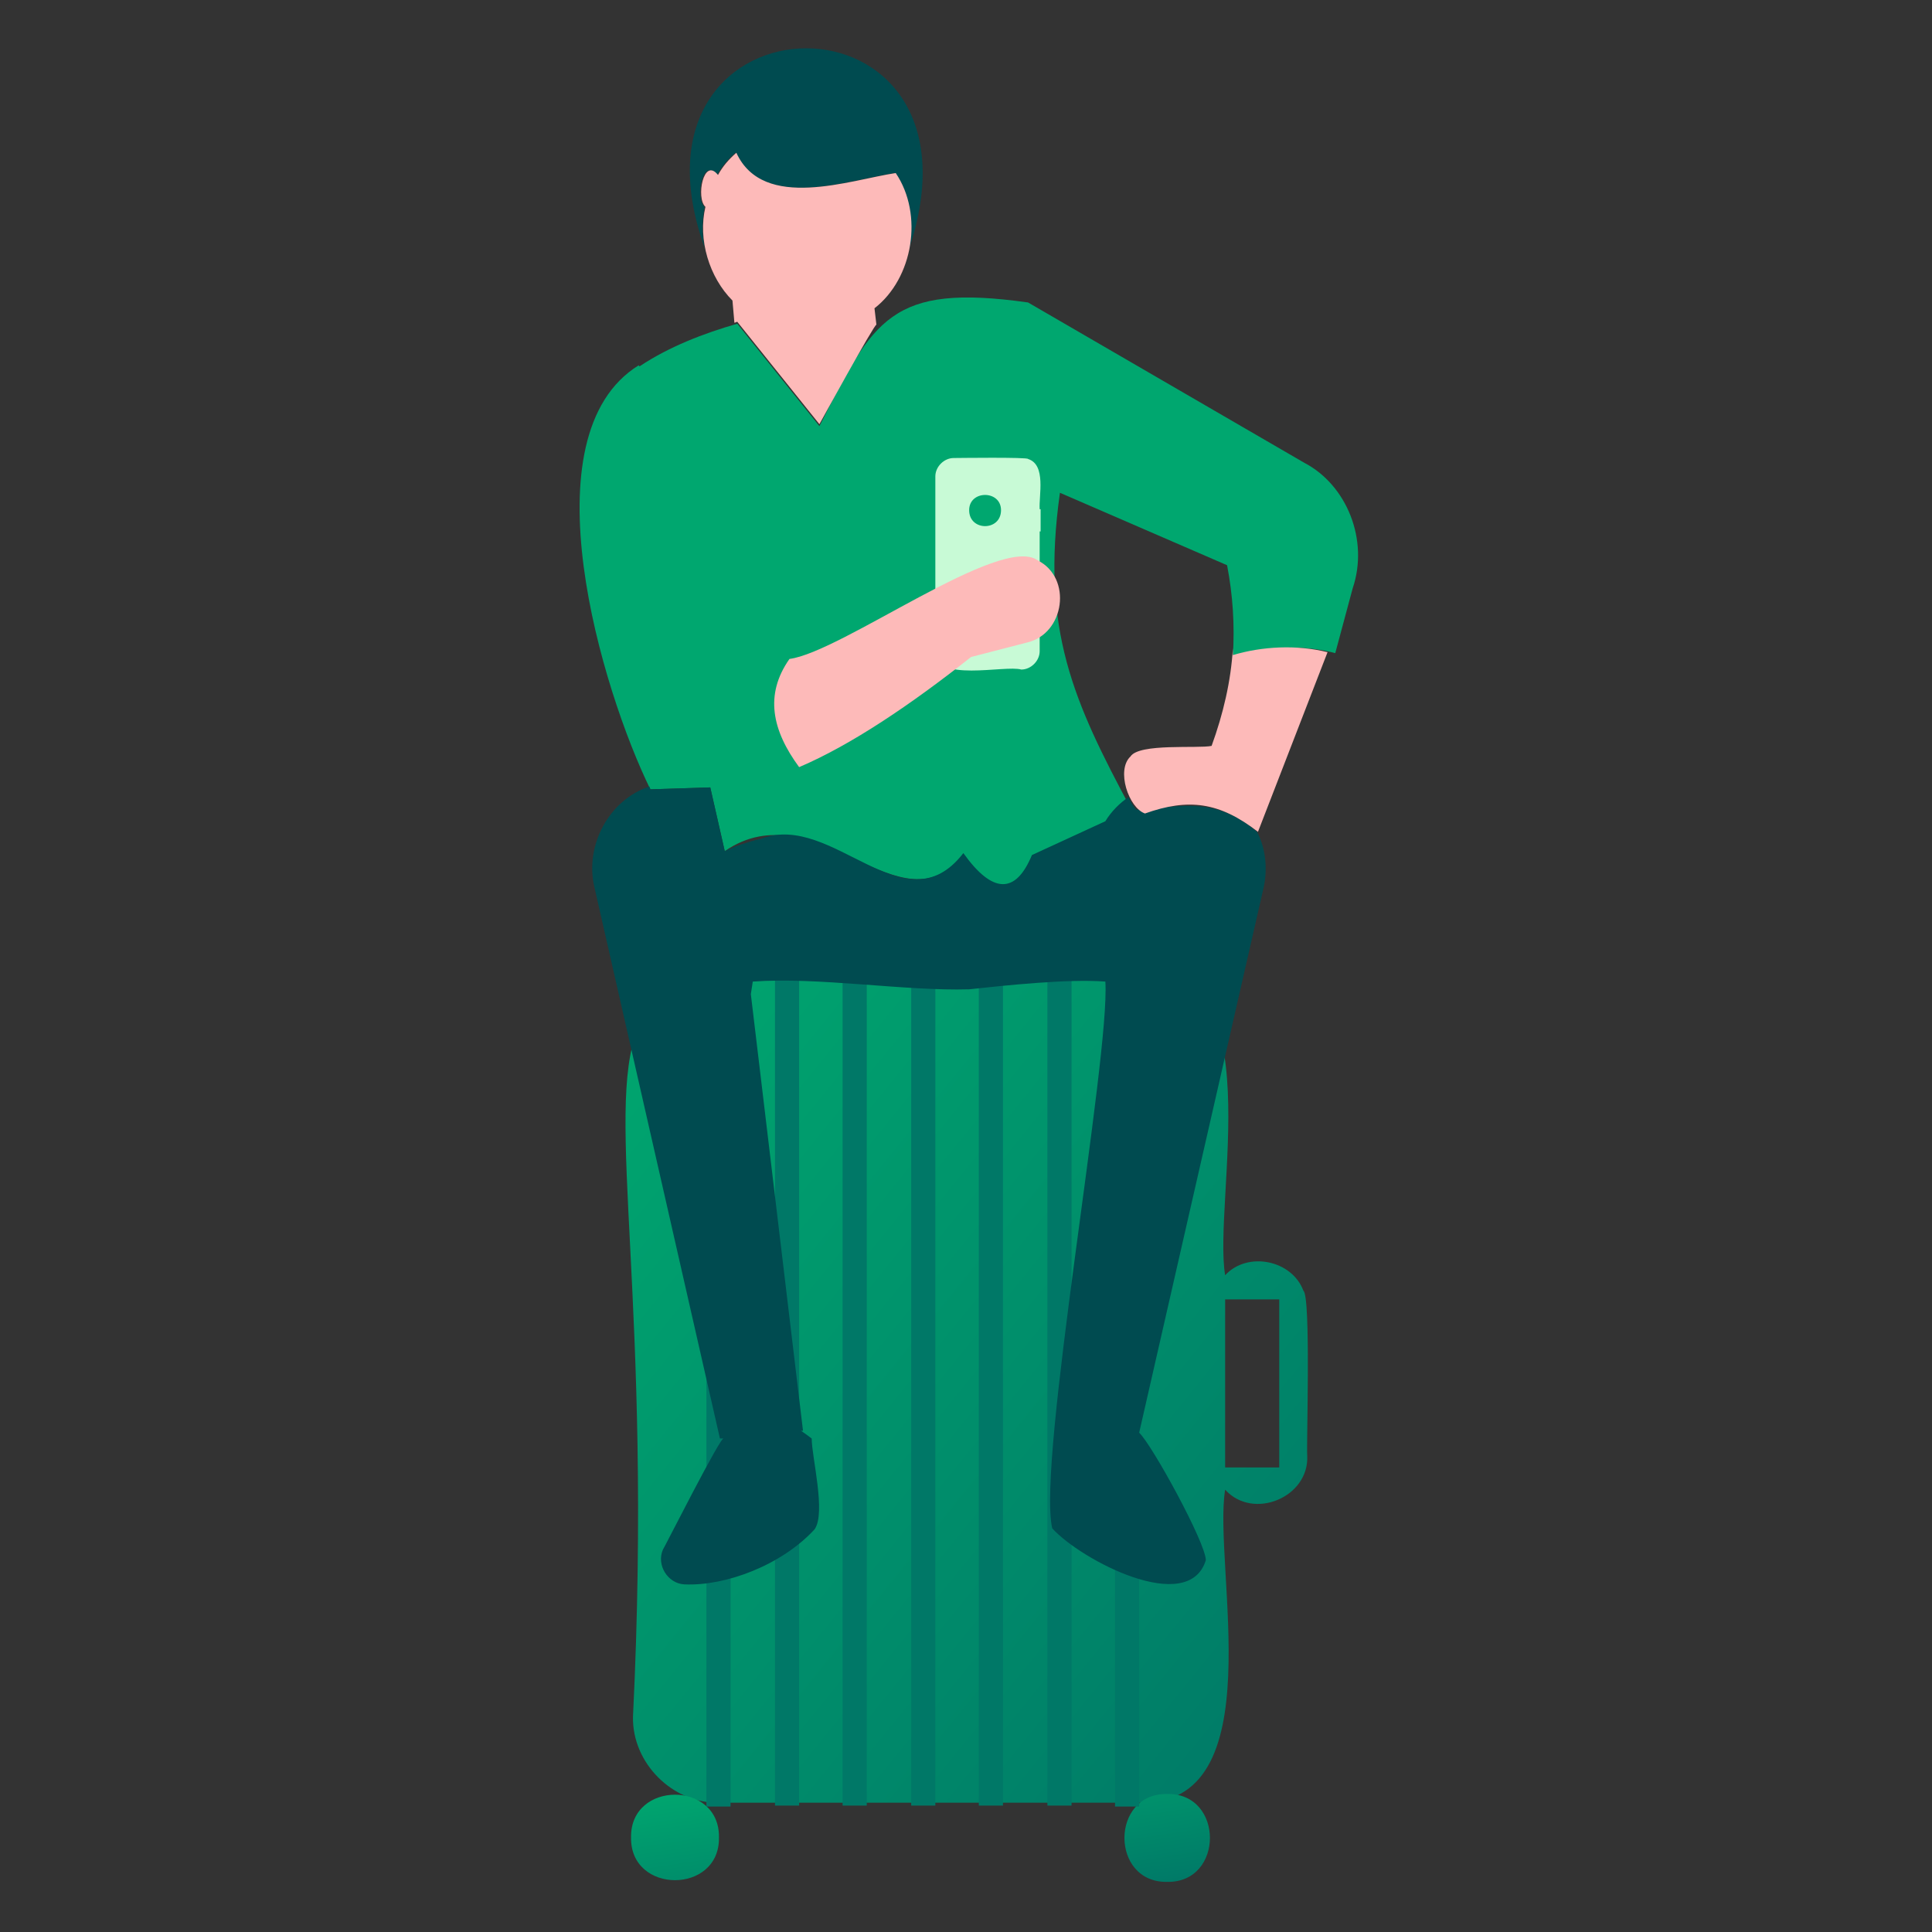 <svg width="120" height="120" viewBox="0 0 120 120" fill="none" xmlns="http://www.w3.org/2000/svg">
<rect x="0" y="0" width="120" height="120" fill="#333333" stroke="none"/>
<path d="M80.956 80.168C80.236 78.248 77.475 77.707 76.096 79.207C75.316 74.528 79.096 59.828 70.755 60.008C27.076 59.708 41.836 55.208 39.316 106.627C39.255 109.507 41.776 112.027 44.656 111.967H70.755C79.156 112.207 75.316 97.267 76.096 92.528C77.835 94.448 81.316 93.007 81.195 90.427C81.135 89.828 81.436 80.528 80.956 80.168ZM79.456 91.147H76.096V80.707H79.456V91.147Z" fill="url(#paint0_linear_1103_3956)"/>
<path d="M44.656 114.127C44.716 117.667 39.136 117.667 39.196 114.127C39.136 110.587 44.716 110.587 44.656 114.127ZM72.496 111.427C68.956 111.367 68.956 116.947 72.496 116.887C76.036 116.947 76.036 111.367 72.496 111.427Z" fill="url(#paint1_linear_1103_3956)"/>
<path d="M43.876 59.708H45.376V112.207H43.876V59.708ZM48.136 112.147H49.636V59.708H48.136V112.147ZM52.336 112.147H53.836V59.708H52.336V112.147ZM56.596 112.147H58.096V59.708H56.596V112.147ZM60.796 112.147H62.296V59.708H60.796V112.147ZM65.056 112.147H66.556V59.708H65.056V112.147ZM69.256 59.708V112.207H70.756V59.708H69.256Z" fill="#007867"/>
<path d="M84.016 36.547L82.936 40.567C80.956 40.027 78.555 40.147 76.576 40.747C76.695 38.827 76.576 36.967 76.216 35.107L65.835 30.607C64.635 39.127 66.675 43.567 70.275 50.287L64.096 53.167C63.075 55.627 61.636 55.567 59.836 53.047C56.056 58.087 50.656 48.967 45.016 52.867L44.115 48.907L40.395 49.027C37.395 42.907 32.596 27.067 39.675 22.687C39.675 22.687 39.675 22.747 39.736 22.747C41.535 21.547 43.696 20.707 45.795 20.107L50.895 26.467C54.255 19.807 55.336 17.587 63.855 18.787L81.016 28.747C83.656 30.127 85.035 33.547 84.016 36.547Z" fill="#00A76F"/>
<path fill-rule="evenodd" clip-rule="evenodd" d="M64.576 31.628H64.635V33.008H64.576V40.447C64.576 41.047 64.035 41.587 63.435 41.587C62.416 41.288 57.975 42.428 58.096 40.447V29.587C58.096 28.988 58.636 28.448 59.236 28.448C59.416 28.448 63.855 28.387 63.855 28.508C64.996 28.867 64.516 30.788 64.576 31.628ZM62.175 31.688C62.175 33.008 60.196 33.008 60.196 31.688C60.196 30.427 62.175 30.427 62.175 31.688Z" fill="#C8FAD6"/>
<path d="M78.496 55.088L70.756 88.988C71.536 89.708 74.896 95.828 74.896 96.908C73.816 100.388 67.156 96.908 65.356 94.928C64.396 90.788 68.956 65.648 68.656 60.968C66.316 60.788 62.416 61.208 60.196 61.448C56.236 61.568 50.776 60.668 46.756 60.968L46.636 61.748L49.876 88.868H49.756C49.936 88.988 50.176 89.168 50.416 89.348C50.416 90.488 51.316 93.968 50.596 94.988C48.556 97.208 45.076 98.528 42.496 98.408C41.476 98.348 40.756 97.208 41.176 96.248C41.236 96.188 44.836 89.048 44.956 89.348H44.716L36.916 55.088C36.316 52.508 37.816 49.688 40.336 48.848C40.336 48.908 40.396 48.968 40.396 49.028L44.116 48.908L45.016 52.868C45.256 52.748 45.436 52.688 45.676 52.568C46.216 52.388 46.756 52.208 47.296 52.088C51.736 50.408 56.176 57.728 59.836 52.988C61.636 55.508 63.076 55.568 64.096 53.108L68.656 51.008C69.016 50.408 69.556 49.868 70.096 49.508C70.216 49.808 70.396 50.108 70.576 50.288C73.336 50.108 75.496 49.448 78.076 51.668C78.616 52.688 78.736 53.948 78.496 55.088Z" fill="#004B50"/>
<path d="M43.636 14.168C43.636 13.688 43.696 13.268 43.756 12.848C43.156 12.307 43.636 9.728 44.536 10.867C44.836 10.328 45.196 9.908 45.676 9.488C47.356 13.148 52.756 11.168 55.576 10.748C56.476 12.127 56.776 13.988 56.416 15.607C62.176 -1.312 37.936 -1.012 43.756 15.367C43.696 15.008 43.636 14.588 43.636 14.168Z" fill="#004B50"/>
<path d="M50.895 26.348L45.795 19.988C45.736 19.988 45.675 20.047 45.615 20.047L45.495 18.668C44.056 17.227 43.336 14.887 43.816 12.848C43.215 12.307 43.696 9.727 44.596 10.867C44.895 10.328 45.255 9.908 45.736 9.488C47.416 13.148 52.816 11.168 55.636 10.748C57.376 13.328 56.715 17.288 54.316 19.148L54.435 20.168C54.316 20.108 50.895 26.348 50.895 26.348ZM76.576 40.688C76.576 40.568 76.576 40.388 76.576 40.267C76.456 42.307 75.975 44.347 75.255 46.328C74.415 46.508 70.755 46.148 70.216 46.987C69.316 47.828 70.096 50.167 71.115 50.528C73.816 49.568 75.736 49.807 78.135 51.667L82.456 40.508C80.535 40.028 78.376 40.148 76.576 40.688ZM64.456 34.807C62.175 33.127 52.276 40.508 49.035 40.928C47.475 43.148 47.956 45.367 49.636 47.648C52.876 46.267 56.596 43.748 60.316 40.807L63.795 39.907C66.135 39.367 66.615 35.888 64.456 34.807Z" fill="#FDBAB9"/>
<defs>
<linearGradient id="paint0_linear_1103_3956" x1="38.851" y1="59.786" x2="89.926" y2="101.268" gradientUnits="userSpaceOnUse">
<stop stop-color="#00A76F"/>
<stop offset="1" stop-color="#007867"/>
</linearGradient>
<linearGradient id="paint1_linear_1103_3956" x1="39.195" y1="111.427" x2="40.817" y2="122.103" gradientUnits="userSpaceOnUse">
<stop stop-color="#00A76F"/>
<stop offset="1" stop-color="#007867"/>
</linearGradient>
</defs>
</svg>
